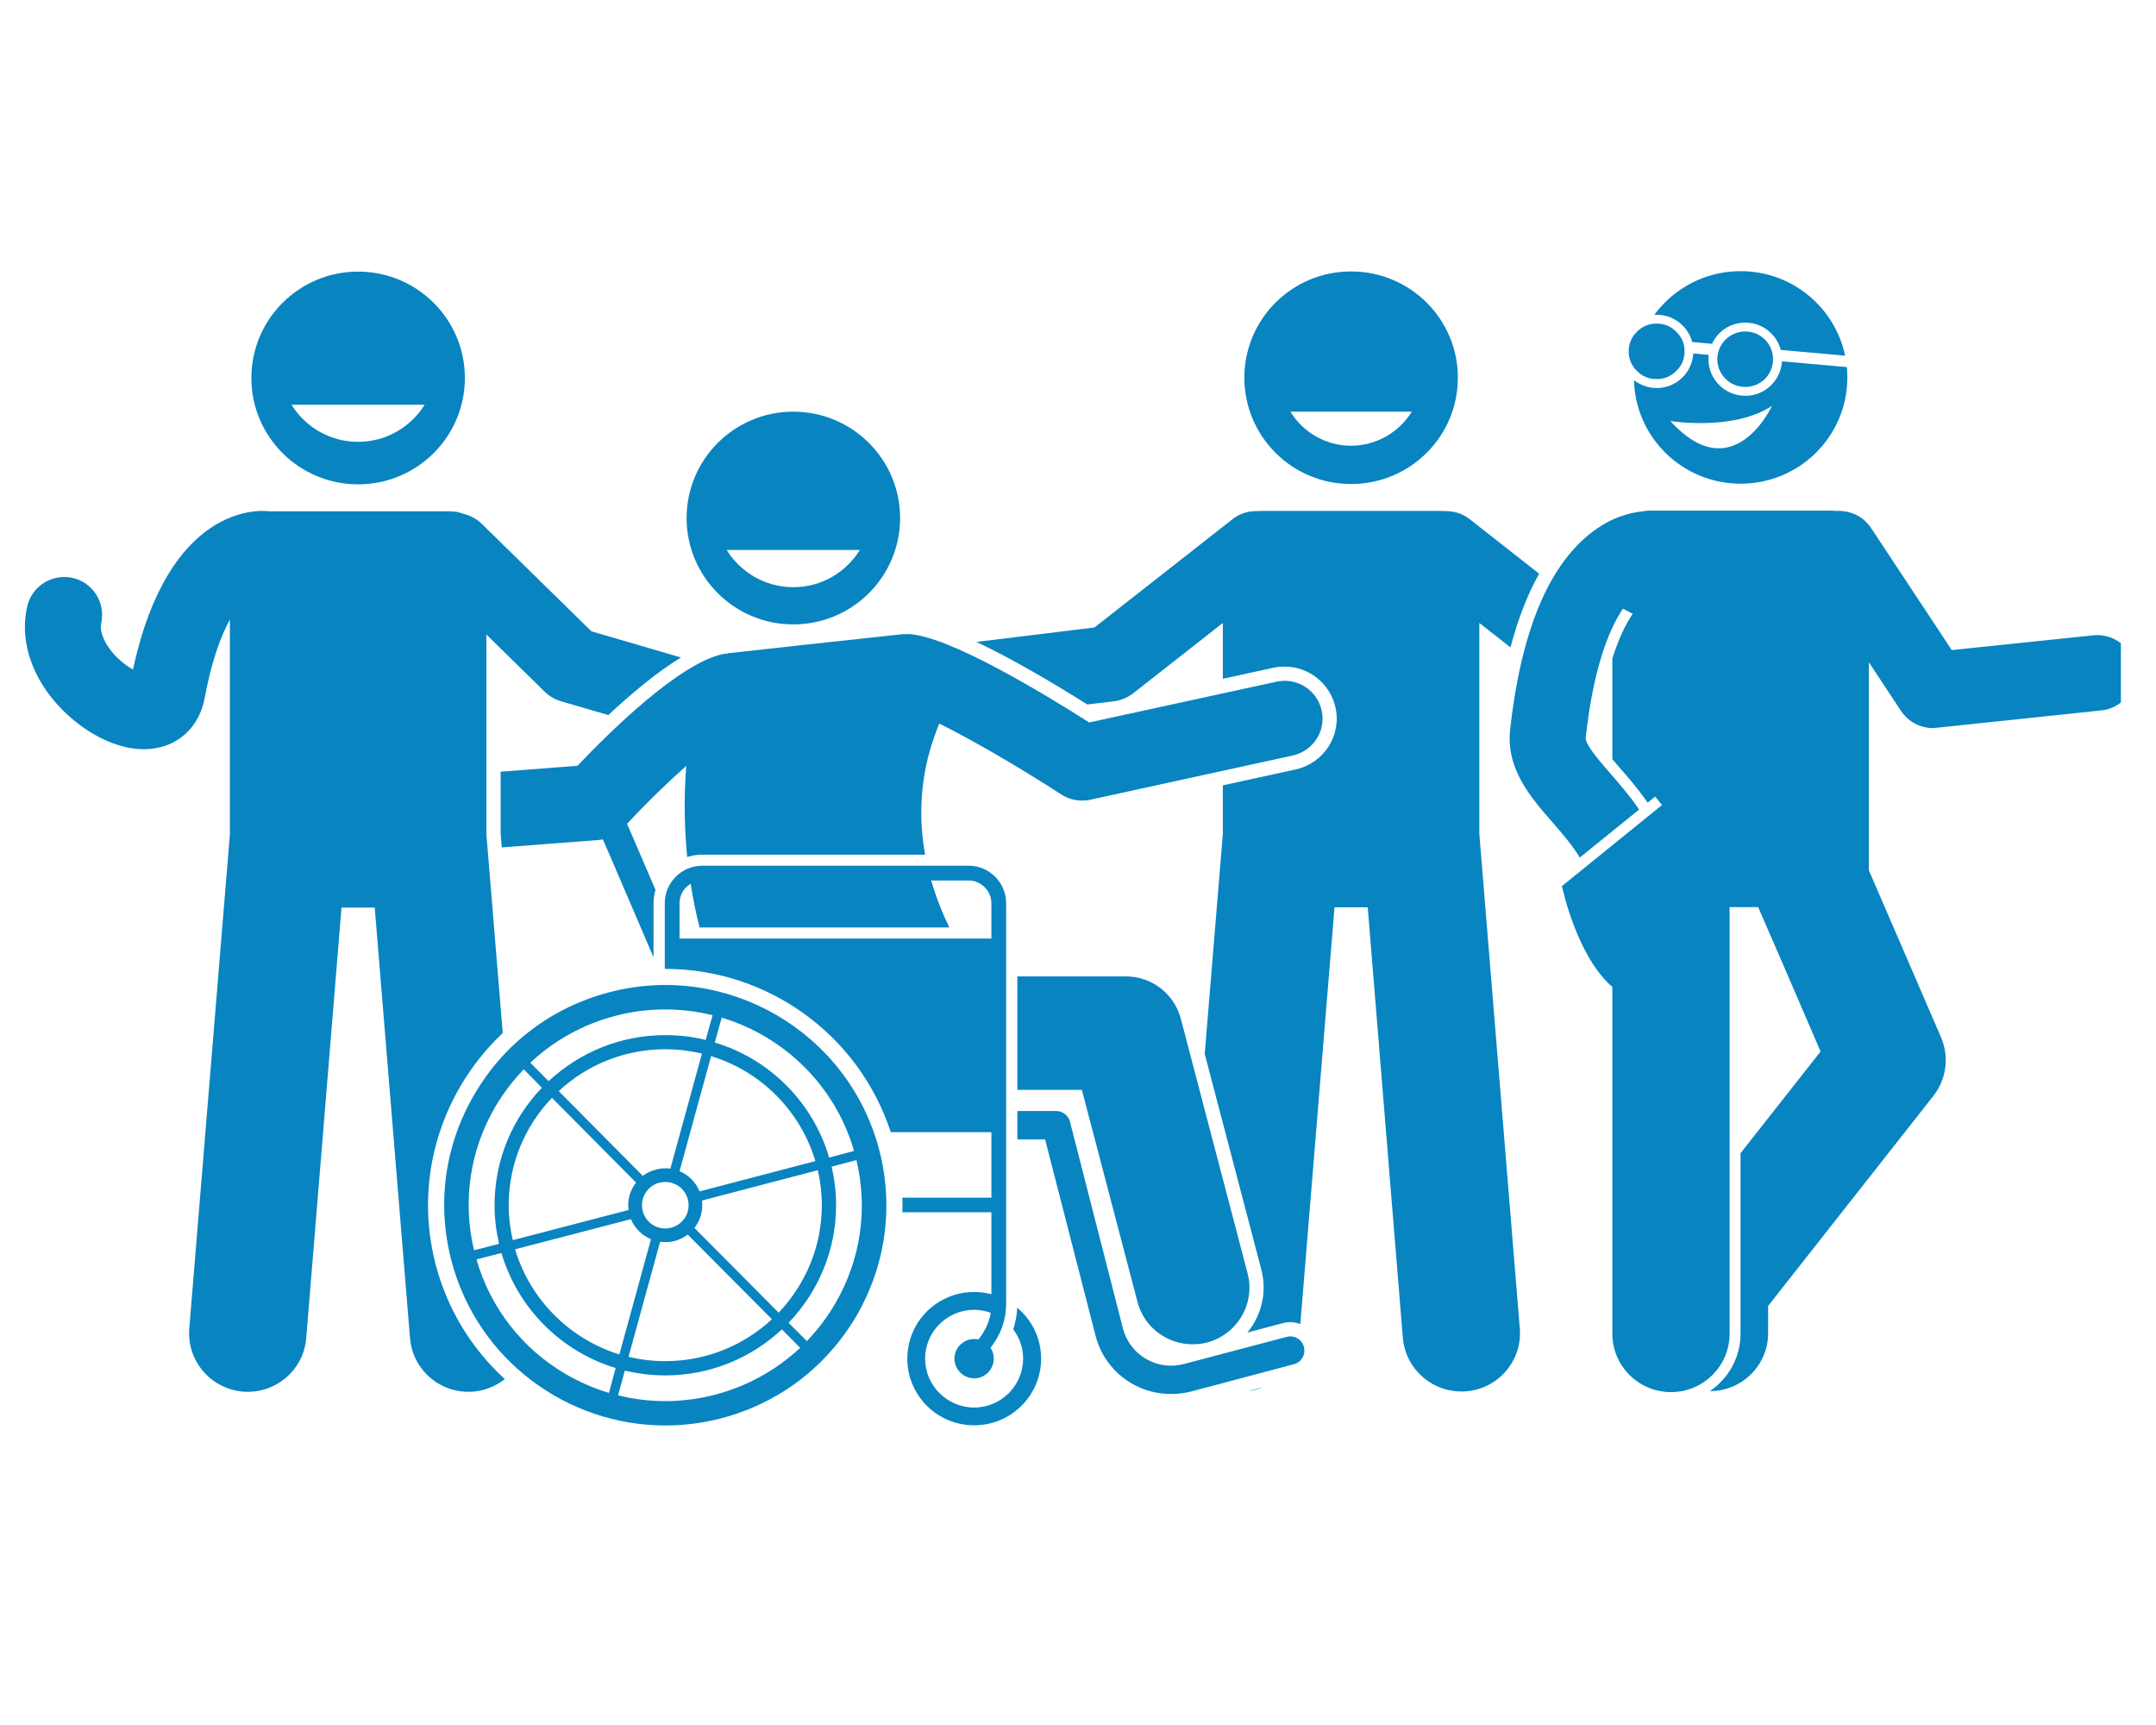 <svg xmlns="http://www.w3.org/2000/svg" xmlns:xlink="http://www.w3.org/1999/xlink" width="70" zoomAndPan="magnify" viewBox="0 0 52.5 42" height="56" preserveAspectRatio="xMidYMid meet" version="1.0"><defs><clipPath id="42c14e3fff"><path d="M 30 6.602 L 36 6.602 L 36 12 L 30 12 Z M 30 6.602 " clip-rule="nonzero"/></clipPath><clipPath id="7470b161e6"><path d="M 6 6.602 L 12 6.602 L 12 12 L 6 12 Z M 6 6.602 " clip-rule="nonzero"/></clipPath><clipPath id="5a703cf152"><path d="M 0.367 12 L 17 12 L 17 34 L 0.367 34 Z M 0.367 12 " clip-rule="nonzero"/></clipPath><clipPath id="6493eeb85c"><path d="M 16 21 L 26 21 L 26 34.703 L 16 34.703 Z M 16 21 " clip-rule="nonzero"/></clipPath><clipPath id="385fc1b810"><path d="M 10 23 L 22 23 L 22 34.703 L 10 34.703 Z M 10 23 " clip-rule="nonzero"/></clipPath><clipPath id="e2384ca68d"><path d="M 40 6.602 L 45 6.602 L 45 9 L 40 9 Z M 40 6.602 " clip-rule="nonzero"/></clipPath><clipPath id="4261cb0160"><path d="M 36 12 L 51.645 12 L 51.645 34 L 36 34 Z M 36 12 " clip-rule="nonzero"/></clipPath></defs><g clip-path="url(#42c14e3fff)"><path fill="#0884C1" d="M 32.898 6.609 C 31.465 6.609 30.301 7.766 30.301 9.195 C 30.301 10.629 31.465 11.785 32.898 11.785 C 34.336 11.785 35.5 10.629 35.5 9.195 C 35.5 7.766 34.336 6.609 32.898 6.609 Z M 32.898 10.852 C 32.273 10.852 31.727 10.52 31.422 10.023 L 34.379 10.023 C 34.07 10.52 33.523 10.852 32.898 10.852 Z M 32.898 10.852 " fill-opacity="1" fill-rule="nonzero"/></g><path fill="#0884C1" d="M 35.793 12.645 C 35.621 12.508 35.418 12.445 35.219 12.445 C 35.188 12.445 35.16 12.441 35.129 12.441 L 30.668 12.441 C 30.641 12.441 30.609 12.445 30.582 12.445 C 30.379 12.445 30.176 12.508 30.008 12.645 L 26.652 15.277 L 23.777 15.629 C 24.637 16.035 25.617 16.613 26.477 17.152 L 27.133 17.074 C 27.301 17.051 27.457 16.984 27.59 16.883 L 29.777 15.168 L 29.777 16.527 L 31.008 16.258 C 31.098 16.238 31.191 16.23 31.281 16.23 C 31.875 16.23 32.395 16.648 32.52 17.227 C 32.672 17.906 32.238 18.582 31.551 18.734 L 29.777 19.121 L 29.777 20.305 L 29.336 25.66 L 30.715 30.914 C 30.859 31.469 30.715 32.031 30.375 32.445 L 31.238 32.215 C 31.297 32.199 31.355 32.191 31.418 32.191 C 31.504 32.191 31.586 32.211 31.664 32.238 L 32.496 22.09 L 33.305 22.09 L 34.16 32.574 C 34.227 33.355 34.914 33.938 35.703 33.875 C 36.488 33.812 37.074 33.125 37.008 32.344 L 36.023 20.305 L 36.023 15.168 L 36.781 15.762 C 36.965 15.07 37.195 14.469 37.48 13.969 Z M 35.793 12.645 " fill-opacity="1" fill-rule="nonzero"/><path fill="#0884C1" d="M 30.758 33.773 L 30.391 33.871 C 30.52 33.855 30.641 33.82 30.758 33.773 Z M 30.758 33.773 " fill-opacity="1" fill-rule="nonzero"/><path fill="#0884C1" d="M 17.707 15.914 C 17.668 15.914 17.625 15.922 17.582 15.93 C 16.508 16.176 14.836 17.832 14.062 18.645 L 12.191 18.789 L 12.191 20.297 L 12.219 20.633 L 14.566 20.453 C 14.605 20.449 14.641 20.445 14.68 20.438 L 14.82 20.758 L 15.914 23.309 L 15.914 21.992 C 15.914 21.879 15.934 21.77 15.961 21.664 L 15.418 20.402 L 15.27 20.059 C 15.746 19.543 16.258 19.051 16.711 18.648 C 16.648 19.453 16.668 20.195 16.734 20.867 C 16.852 20.828 16.977 20.809 17.102 20.809 L 22.527 20.809 C 22.406 20.145 22.391 19.406 22.555 18.629 C 22.602 18.402 22.668 18.172 22.75 17.941 C 22.785 17.832 22.828 17.727 22.871 17.617 C 23.68 18.016 24.855 18.703 25.844 19.344 C 25.992 19.441 26.168 19.492 26.348 19.492 C 26.414 19.492 26.48 19.488 26.543 19.473 L 31.477 18.395 C 31.977 18.285 32.293 17.797 32.184 17.301 C 32.074 16.801 31.582 16.488 31.082 16.598 L 26.523 17.59 C 25.324 16.828 23.094 15.488 22.129 15.438 C 22.09 15.438 22.051 15.438 22.012 15.441 L 22.008 15.438 L 21.113 15.535 L 19.594 15.699 L 17.762 15.902 C 17.742 15.902 17.727 15.906 17.707 15.914 Z M 17.707 15.914 " fill-opacity="1" fill-rule="nonzero"/><path fill="#0884C1" d="M 19.316 10.023 C 17.883 10.023 16.719 11.184 16.719 12.613 C 16.719 14.043 17.883 15.203 19.316 15.203 C 20.754 15.203 21.918 14.043 21.918 12.613 C 21.918 11.184 20.754 10.023 19.316 10.023 Z M 19.316 14.297 C 18.633 14.297 18.031 13.934 17.695 13.391 L 20.938 13.391 C 20.602 13.934 20.004 14.297 19.316 14.297 Z M 19.316 14.297 " fill-opacity="1" fill-rule="nonzero"/><g clip-path="url(#7470b161e6)"><path fill="#0884C1" d="M 6.121 9.203 C 6.121 10.633 7.285 11.793 8.719 11.793 C 10.156 11.793 11.32 10.633 11.32 9.203 C 11.32 7.773 10.156 6.613 8.719 6.613 C 7.285 6.613 6.121 7.773 6.121 9.203 Z M 8.719 10.758 C 8.035 10.758 7.434 10.395 7.098 9.855 L 10.34 9.855 C 10.004 10.395 9.406 10.758 8.719 10.758 Z M 8.719 10.758 " fill-opacity="1" fill-rule="nonzero"/></g><g clip-path="url(#5a703cf152)"><path fill="#0884C1" d="M 3.238 16.301 C 3.07 16.207 2.863 16.051 2.695 15.832 C 2.609 15.719 2.41 15.426 2.465 15.168 C 2.574 14.672 2.262 14.18 1.762 14.07 C 1.262 13.961 0.77 14.277 0.66 14.773 C 0.457 15.695 0.844 16.695 1.699 17.453 C 2.164 17.867 2.836 18.242 3.5 18.242 C 3.676 18.242 3.852 18.215 4.02 18.16 C 4.527 17.984 4.879 17.562 4.984 16.996 C 5.148 16.109 5.371 15.5 5.598 15.086 L 5.598 20.312 L 4.609 32.348 C 4.547 33.133 5.133 33.816 5.918 33.883 C 6.703 33.945 7.395 33.363 7.457 32.578 L 8.316 22.098 L 9.125 22.098 L 9.984 32.578 C 10.047 33.363 10.734 33.945 11.523 33.883 C 11.812 33.859 12.078 33.746 12.293 33.578 C 11.496 32.852 10.902 31.898 10.613 30.805 C 10.223 29.32 10.438 27.77 11.215 26.441 C 11.496 25.961 11.844 25.527 12.242 25.152 L 11.844 20.312 L 11.844 15.449 L 13.27 16.848 C 13.379 16.953 13.512 17.031 13.66 17.074 L 14.812 17.41 C 15.367 16.895 15.992 16.367 16.582 16.008 L 14.402 15.371 L 11.727 12.75 C 11.598 12.625 11.441 12.547 11.277 12.508 C 11.176 12.469 11.066 12.449 10.953 12.449 L 6.559 12.449 C 6.289 12.414 4.105 12.293 3.238 16.301 Z M 3.238 16.301 " fill-opacity="1" fill-rule="nonzero"/></g><path fill="#0884C1" d="M 26.344 26.535 L 27.699 31.699 C 27.859 32.32 28.422 32.73 29.039 32.73 C 29.152 32.73 29.273 32.719 29.391 32.688 C 30.129 32.492 30.574 31.738 30.379 31 L 28.754 24.805 C 28.594 24.195 28.043 23.773 27.414 23.773 L 24.773 23.773 L 24.773 26.535 Z M 26.344 26.535 " fill-opacity="1" fill-rule="nonzero"/><path fill="#0884C1" d="M 31.328 32.551 L 28.828 33.211 C 28.512 33.293 28.188 33.25 27.906 33.086 C 27.625 32.922 27.426 32.66 27.344 32.344 L 26.055 27.312 C 26.016 27.16 25.879 27.051 25.719 27.051 L 24.773 27.051 L 24.773 27.742 L 25.449 27.742 L 26.676 32.516 C 26.801 33.008 27.113 33.422 27.555 33.684 C 27.852 33.855 28.18 33.941 28.516 33.941 C 28.68 33.941 28.844 33.922 29.008 33.879 L 31.508 33.215 C 31.691 33.168 31.801 32.98 31.75 32.793 C 31.703 32.609 31.512 32.5 31.328 32.551 Z M 31.328 32.551 " fill-opacity="1" fill-rule="nonzero"/><g clip-path="url(#6493eeb85c)"><path fill="#0884C1" d="M 24.5 28.469 L 24.5 21.992 C 24.5 21.488 24.09 21.078 23.586 21.078 L 17.102 21.078 C 16.598 21.078 16.188 21.488 16.188 21.992 L 16.188 23.59 C 16.191 23.59 16.195 23.59 16.199 23.59 C 18.711 23.59 20.922 25.211 21.691 27.566 L 24.141 27.566 L 24.141 29.16 L 21.973 29.16 C 21.977 29.281 21.977 29.398 21.973 29.516 L 24.141 29.516 L 24.141 31.512 C 24.008 31.477 23.867 31.457 23.723 31.457 C 22.82 31.457 22.094 32.184 22.094 33.078 C 22.094 33.977 22.82 34.703 23.723 34.703 C 24.621 34.703 25.352 33.977 25.352 33.078 C 25.352 32.582 25.125 32.137 24.77 31.84 C 24.762 32.02 24.73 32.195 24.672 32.367 C 24.824 32.566 24.914 32.812 24.914 33.078 C 24.914 33.734 24.379 34.27 23.723 34.27 C 23.062 34.27 22.527 33.734 22.527 33.078 C 22.527 32.426 23.062 31.891 23.723 31.891 C 23.863 31.891 24 31.918 24.125 31.965 C 24.094 32.156 24.016 32.344 23.902 32.508 L 23.828 32.613 C 23.793 32.605 23.758 32.602 23.723 32.602 C 23.457 32.602 23.242 32.816 23.242 33.078 C 23.242 33.344 23.457 33.559 23.723 33.559 C 23.984 33.559 24.199 33.344 24.199 33.078 C 24.199 32.984 24.172 32.895 24.121 32.816 L 24.195 32.711 C 24.395 32.426 24.5 32.094 24.5 31.746 Z M 16.547 22.852 L 16.547 21.992 C 16.547 21.789 16.656 21.613 16.82 21.516 L 16.82 21.527 C 16.879 21.91 16.953 22.262 17.035 22.582 L 23.117 22.582 C 22.953 22.246 22.797 21.859 22.676 21.438 L 23.586 21.438 C 23.691 21.438 23.785 21.465 23.867 21.516 C 24.031 21.613 24.141 21.789 24.141 21.992 L 24.141 22.852 Z M 16.547 22.852 " fill-opacity="1" fill-rule="nonzero"/></g><g clip-path="url(#385fc1b810)"><path fill="#0884C1" d="M 14.836 24.16 C 13.445 24.523 12.277 25.402 11.555 26.641 C 10.828 27.875 10.629 29.32 10.996 30.707 C 11.629 33.109 13.812 34.707 16.199 34.707 C 16.652 34.707 17.109 34.652 17.566 34.531 C 18.957 34.168 20.121 33.285 20.848 32.051 C 21.57 30.812 21.77 29.371 21.406 27.984 C 20.652 25.125 17.703 23.406 14.836 24.16 Z M 12.066 26.938 C 12.262 26.609 12.492 26.309 12.754 26.035 L 13.195 26.484 C 12.48 27.23 12.043 28.234 12.043 29.344 C 12.043 29.668 12.082 29.98 12.152 30.285 L 11.543 30.441 C 11.258 29.246 11.441 28.004 12.066 26.938 Z M 17.094 25.652 L 16.324 28.453 C 16.211 28.438 16.09 28.445 15.973 28.477 C 15.852 28.508 15.746 28.559 15.652 28.629 L 13.605 26.566 C 14.285 25.934 15.199 25.547 16.199 25.547 C 16.508 25.547 16.809 25.586 17.094 25.652 Z M 19.855 28.27 L 17.035 29.008 C 16.941 28.781 16.766 28.605 16.547 28.516 L 17.316 25.715 C 18.535 26.086 19.492 27.051 19.855 28.27 Z M 20.012 29.344 C 20.012 30.359 19.609 31.277 18.961 31.961 L 16.91 29.898 C 17.055 29.711 17.125 29.473 17.094 29.23 L 19.914 28.492 C 19.977 28.766 20.012 29.051 20.012 29.344 Z M 16.055 28.797 C 16.359 28.719 16.672 28.898 16.75 29.203 C 16.828 29.504 16.648 29.812 16.344 29.891 C 16.039 29.973 15.73 29.789 15.652 29.488 C 15.57 29.188 15.754 28.875 16.055 28.797 Z M 15.363 29.684 C 15.457 29.91 15.637 30.082 15.852 30.172 L 15.082 32.977 C 13.867 32.602 12.906 31.637 12.543 30.418 Z M 16.074 30.234 C 16.191 30.25 16.309 30.246 16.43 30.215 C 16.547 30.184 16.656 30.129 16.746 30.059 L 18.797 32.121 C 18.113 32.754 17.203 33.141 16.199 33.141 C 15.891 33.141 15.594 33.105 15.305 33.035 Z M 15.488 28.793 C 15.344 28.977 15.273 29.215 15.305 29.461 L 12.488 30.195 C 12.422 29.922 12.387 29.637 12.387 29.344 C 12.387 28.332 12.789 27.41 13.441 26.73 Z M 11.602 30.664 L 12.211 30.508 C 12.602 31.844 13.656 32.902 14.992 33.309 L 14.828 33.914 C 14.469 33.805 14.117 33.656 13.785 33.461 C 12.715 32.84 11.945 31.848 11.602 30.664 Z M 17.414 33.957 C 16.625 34.164 15.816 34.164 15.051 33.973 L 15.215 33.371 C 15.531 33.445 15.859 33.488 16.199 33.488 C 17.297 33.488 18.297 33.062 19.039 32.367 L 19.484 32.816 C 18.91 33.355 18.203 33.75 17.414 33.957 Z M 20.332 31.75 C 20.137 32.082 19.906 32.383 19.648 32.652 L 19.203 32.207 C 19.918 31.461 20.359 30.453 20.359 29.344 C 20.359 29.023 20.32 28.707 20.25 28.406 L 20.855 28.246 C 21.141 29.445 20.957 30.684 20.332 31.75 Z M 20.797 28.023 L 20.191 28.184 C 19.797 26.844 18.746 25.785 17.406 25.383 L 17.574 24.777 C 19.082 25.23 20.332 26.418 20.797 28.023 Z M 17.352 24.719 L 17.184 25.32 C 16.871 25.242 16.539 25.203 16.199 25.203 C 15.102 25.203 14.105 25.629 13.359 26.324 L 12.914 25.875 C 13.492 25.332 14.199 24.938 14.984 24.734 C 15.391 24.625 15.797 24.578 16.199 24.578 C 16.59 24.578 16.977 24.625 17.352 24.719 Z M 17.352 24.719 " fill-opacity="1" fill-rule="nonzero"/></g><path fill="#0884C1" d="M 43.391 8.824 C 43.344 9.316 42.91 9.68 42.418 9.633 C 41.926 9.59 41.562 9.156 41.605 8.668 C 41.605 8.656 41.609 8.648 41.609 8.641 L 41.234 8.605 C 41.234 8.613 41.234 8.625 41.23 8.633 C 41.188 9.125 40.754 9.488 40.262 9.445 C 40.082 9.426 39.922 9.359 39.789 9.258 C 39.824 10.656 40.973 11.777 42.387 11.777 C 43.82 11.777 44.984 10.621 44.984 9.191 C 44.984 9.105 44.98 9.02 44.973 8.938 L 43.391 8.797 C 43.391 8.805 43.391 8.816 43.391 8.824 Z M 40.672 10.25 C 40.672 10.25 42.207 10.504 43.148 9.883 C 43.148 9.883 42.207 11.938 40.672 10.25 Z M 40.672 10.25 " fill-opacity="1" fill-rule="nonzero"/><g clip-path="url(#e2384ca68d)"><path fill="#0884C1" d="M 40.422 7.668 C 40.805 7.699 41.113 7.977 41.207 8.328 L 41.688 8.371 C 41.84 8.039 42.191 7.824 42.578 7.859 C 42.965 7.891 43.27 8.168 43.363 8.52 L 44.93 8.66 C 44.684 7.484 43.637 6.602 42.387 6.602 C 41.523 6.602 40.758 7.02 40.285 7.664 C 40.328 7.664 40.375 7.664 40.422 7.668 Z M 40.422 7.668 " fill-opacity="1" fill-rule="nonzero"/></g><g clip-path="url(#4261cb0160)"><path fill="#0884C1" d="M 40.691 33.895 C 41.477 33.895 42.117 33.258 42.117 32.473 L 42.117 22.086 L 42.812 22.086 L 43.406 23.453 L 44.332 25.602 L 42.383 28.078 L 42.383 32.473 C 42.383 33.055 42.086 33.566 41.637 33.871 C 42.422 33.871 43.055 33.238 43.055 32.461 L 43.055 31.797 L 47.078 26.684 C 47.398 26.277 47.469 25.73 47.266 25.258 L 45.711 21.66 L 45.508 21.191 L 45.508 16.125 L 46.293 17.312 C 46.465 17.57 46.758 17.727 47.066 17.727 C 47.098 17.727 47.129 17.723 47.164 17.719 L 51.168 17.297 C 51.676 17.246 52.043 16.793 51.988 16.285 C 51.934 15.781 51.48 15.414 50.973 15.469 L 47.527 15.828 L 45.559 12.852 C 45.367 12.566 45.047 12.422 44.723 12.441 C 44.688 12.438 44.652 12.434 44.617 12.434 L 40.152 12.434 C 40.094 12.434 40.035 12.441 39.98 12.453 C 39.672 12.484 39.211 12.605 38.727 12.988 C 37.691 13.805 37.035 15.406 36.773 17.758 C 36.668 18.719 37.27 19.41 37.805 20.023 C 38.051 20.305 38.289 20.582 38.469 20.879 L 39.914 19.711 C 39.68 19.367 39.422 19.074 39.199 18.816 C 38.945 18.523 38.594 18.121 38.613 17.961 C 38.797 16.285 39.172 15.332 39.52 14.82 L 39.758 14.945 C 39.598 15.176 39.422 15.523 39.262 16.035 L 39.262 18.484 C 39.316 18.547 39.363 18.602 39.398 18.645 C 39.625 18.902 39.883 19.199 40.121 19.543 L 40.305 19.395 C 40.305 19.395 40.371 19.473 40.469 19.602 L 38.035 21.574 C 38.035 21.574 38.285 22.789 38.891 23.621 C 39.004 23.773 39.125 23.914 39.262 24.031 L 39.262 32.473 C 39.262 33.258 39.902 33.895 40.691 33.895 Z M 40.691 33.895 " fill-opacity="1" fill-rule="nonzero"/></g><path fill="#0884C1" d="M 41.02 8.555 C 41.02 8.742 40.953 8.902 40.82 9.031 C 40.688 9.164 40.527 9.23 40.34 9.23 C 40.152 9.23 39.992 9.164 39.859 9.031 C 39.727 8.902 39.66 8.742 39.66 8.555 C 39.66 8.367 39.727 8.207 39.859 8.078 C 39.992 7.945 40.152 7.879 40.34 7.879 C 40.527 7.879 40.688 7.945 40.82 8.078 C 40.953 8.207 41.02 8.367 41.02 8.555 Z M 41.02 8.555 " fill-opacity="1" fill-rule="nonzero"/><path fill="#0884C1" d="M 42.559 8.074 C 42.184 8.039 41.855 8.316 41.82 8.688 C 41.789 9.059 42.066 9.387 42.438 9.418 C 42.812 9.453 43.141 9.18 43.172 8.805 C 43.207 8.434 42.93 8.105 42.559 8.074 Z M 42.559 8.074 " fill-opacity="1" fill-rule="nonzero"/></svg>